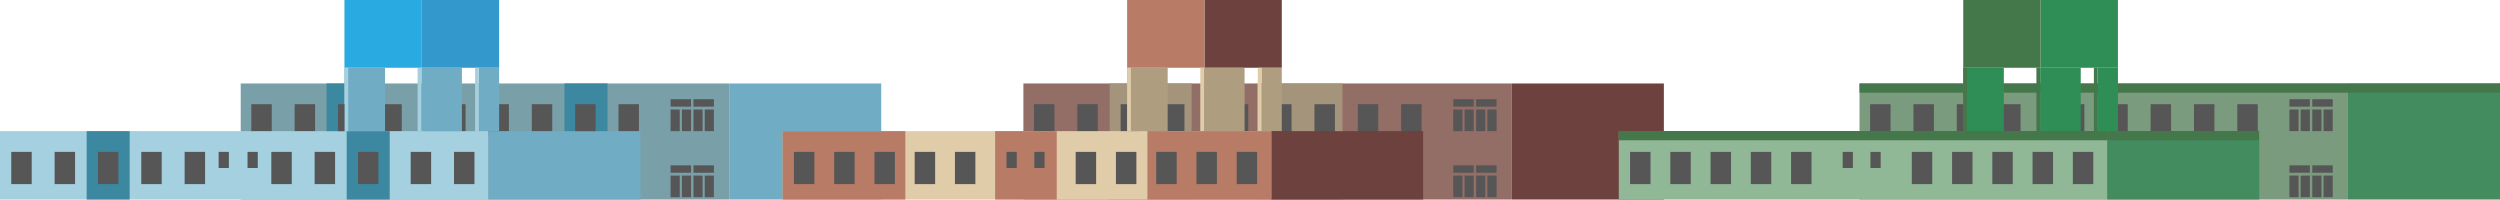 <svg width="802" height="64" viewBox="0 0 802 64" fill="none" xmlns="http://www.w3.org/2000/svg">
<g clip-path="url(#clip0_8845_972)">
<path d="M233.919 26.77H77.219V63.999H233.919V26.77Z" fill="#799FA8"/>
<path d="M282.692 26.77H233.922V63.999H282.692V26.77Z" fill="#70ACC4"/>
<path d="M218.069 35.131H215.129V42.071H218.069V35.131Z" fill="#565656"/>
<path d="M221.69 35.131H218.75V42.071H221.69V35.131Z" fill="#565656"/>
<path d="M225.401 35.131H222.461V42.071H225.401V35.131Z" fill="#565656"/>
<path d="M229.018 35.131H226.078V42.071H229.018V35.131Z" fill="#565656"/>
<path d="M221.689 31.83H215.129V34.21H221.689V31.83Z" fill="#565656"/>
<path d="M229.021 31.83H222.461V34.21H229.021V31.83Z" fill="#565656"/>
<path d="M218.069 56.33H215.129V63.27H218.069V56.33Z" fill="#565656"/>
<path d="M221.69 56.33H218.75V63.27H221.69V56.33Z" fill="#565656"/>
<path d="M225.401 56.33H222.461V63.27H225.401V56.33Z" fill="#565656"/>
<path d="M229.018 56.33H226.078V63.27H229.018V56.33Z" fill="#565656"/>
<path d="M221.689 53.039H215.129V55.419H221.689V53.039Z" fill="#565656"/>
<path d="M229.021 53.039H222.461V55.419H229.021V53.039Z" fill="#565656"/>
<path d="M142.798 33.43H136.238V43.77H142.798V33.43Z" fill="#565656"/>
<path d="M128.888 33.43H122.328V43.77H128.888V33.43Z" fill="#565656"/>
<path d="M101.08 33.43H94.519V43.77H101.08V33.43Z" fill="#565656"/>
<path d="M87.181 33.43H80.621V43.77H87.181V33.43Z" fill="#565656"/>
<path d="M204.97 33.43H198.41V43.77H204.97V33.43Z" fill="#565656"/>
<path d="M177.162 33.43H170.602V43.77H177.162V33.43Z" fill="#565656"/>
<path d="M163.259 33.43H156.699V43.77H163.259V33.43Z" fill="#565656"/>
<path d="M149.361 33.43H142.801V43.77H149.361V33.43Z" fill="#565656"/>
<path d="M135.31 0H110.5V21.74H135.31V0Z" fill="#29ABE2"/>
<path d="M160.119 0H135.309V21.74H160.119V0Z" fill="#3399CC"/>
<path d="M160.119 21.74H153.609V42.07H160.119V21.74Z" fill="#70ACC4"/>
<path d="M148.182 21.74H135.172V42.07H148.182V21.74Z" fill="#70ACC4"/>
<path d="M135.169 21.74H133.969V42.07H135.169V21.74Z" fill="#A4D0E0"/>
<path d="M153.61 21.74H152.41V42.07H153.61V21.74Z" fill="#A4D0E0"/>
<path d="M156.7 42.07H0V64H156.7V42.07Z" fill="#A4D0E0"/>
<path d="M205.469 42.07H156.699V64H205.469V42.07Z" fill="#70ACC4"/>
<path d="M152.208 48.721H145.648V59.061H152.208V48.721Z" fill="#565656"/>
<path d="M138.31 48.721H131.75V59.061H138.31V48.721Z" fill="#565656"/>
<path d="M107.501 48.721H100.941V59.061H107.501V48.721Z" fill="#565656"/>
<path d="M93.599 48.721H87.039V59.061H93.599V48.721Z" fill="#565656"/>
<path d="M65.79 48.721H59.23V59.061H65.79V48.721Z" fill="#565656"/>
<path d="M73.421 48.721H70.141V53.891H73.421V48.721Z" fill="#565656"/>
<path d="M82.69 48.721H79.41V53.891H82.69V48.721Z" fill="#565656"/>
<path d="M51.88 48.721H45.32V59.061H51.88V48.721Z" fill="#565656"/>
<path d="M10.169 48.721H3.609V59.061H10.169V48.721Z" fill="#565656"/>
<path d="M485.001 26.77H328.301V63.999H485.001V26.77Z" fill="#936E67"/>
<path d="M430.649 26.77H403.289V63.999H430.649V26.77Z" fill="#A5947C"/>
<path d="M382.27 26.77H356V63.999H382.27V26.77Z" fill="#A5947C"/>
<path d="M533.77 26.77H485V63.999H533.77V26.77Z" fill="#6D423E"/>
<path d="M469.151 35.131H466.211V42.071H469.151V35.131Z" fill="#565656"/>
<path d="M472.768 35.131H469.828V42.071H472.768V35.131Z" fill="#565656"/>
<path d="M476.479 35.131H473.539V42.071H476.479V35.131Z" fill="#565656"/>
<path d="M480.1 35.131H477.16V42.071H480.1V35.131Z" fill="#565656"/>
<path d="M472.771 31.83H466.211V34.21H472.771V31.83Z" fill="#565656"/>
<path d="M480.099 31.83H473.539V34.21H480.099V31.83Z" fill="#565656"/>
<path d="M469.151 56.33H466.211V63.27H469.151V56.33Z" fill="#565656"/>
<path d="M472.768 56.33H469.828V63.27H472.768V56.33Z" fill="#565656"/>
<path d="M476.479 56.33H473.539V63.27H476.479V56.33Z" fill="#565656"/>
<path d="M480.1 56.33H477.16V63.27H480.1V56.33Z" fill="#565656"/>
<path d="M472.771 53.039H466.211V55.419H472.771V53.039Z" fill="#565656"/>
<path d="M480.099 53.039H473.539V55.419H480.099V53.039Z" fill="#565656"/>
<path d="M393.88 33.43H387.32V43.77H393.88V33.43Z" fill="#565656"/>
<path d="M379.97 33.43H373.41V43.77H379.97V33.43Z" fill="#565656"/>
<path d="M366.06 33.43H359.5V43.77H366.06V33.43Z" fill="#565656"/>
<path d="M352.162 33.43H345.602V43.77H352.162V33.43Z" fill="#565656"/>
<path d="M338.259 33.43H331.699V43.77H338.259V33.43Z" fill="#565656"/>
<path d="M456.048 33.43H449.488V43.77H456.048V33.43Z" fill="#565656"/>
<path d="M442.15 33.43H435.59V43.77H442.15V33.43Z" fill="#565656"/>
<path d="M428.24 33.43H421.68V43.77H428.24V33.43Z" fill="#565656"/>
<path d="M414.341 33.43H407.781V43.77H414.341V33.43Z" fill="#565656"/>
<path d="M400.439 33.43H393.879V43.77H400.439V33.43Z" fill="#565656"/>
<path d="M411.201 0H386.391V21.74H411.201V0Z" fill="#6D423E"/>
<path d="M411.19 21.74H404.68V42.07H411.19V21.74Z" fill="#AF9D80"/>
<path d="M399.26 21.74H386.25V42.07H399.26V21.74Z" fill="#AF9D80"/>
<path d="M374.588 21.74H361.578V42.07H374.588V21.74Z" fill="#AF9D80"/>
<path d="M386.392 0H361.582V21.74H386.392V0Z" fill="#B77B66"/>
<path d="M386.251 21.74H385.051V42.07H386.251V21.74Z" fill="#E0CCA9"/>
<path d="M404.692 21.74H403.492V42.07H404.692V21.74Z" fill="#E0CCA9"/>
<path d="M362.79 21.74H361.59V42.07H362.79V21.74Z" fill="#E0CCA9"/>
<path d="M407.77 42.07H251.07V64H407.77V42.07Z" fill="#E0CCA9"/>
<path d="M456.551 42.07H407.781V64H456.551V42.07Z" fill="#6D423E"/>
<path d="M364.548 48.721H357.988V59.061H364.548V48.721Z" fill="#565656"/>
<path d="M351.638 48.721H345.078V59.061H351.638V48.721Z" fill="#565656"/>
<path d="M312.9 48.721H306.34V59.061H312.9V48.721Z" fill="#565656"/>
<path d="M299.99 48.721H293.43V59.061H299.99V48.721Z" fill="#565656"/>
<path d="M753.231 26.77H596.531V63.999H753.231V26.77Z" fill="#7B9B7E"/>
<path d="M802 26.77H753.23V63.999H802V26.77Z" fill="#428C60"/>
<path d="M737.381 35.131H734.441V42.071H737.381V35.131Z" fill="#565656"/>
<path d="M740.999 35.131H738.059V42.071H740.999V35.131Z" fill="#565656"/>
<path d="M744.721 35.131H741.781V42.071H744.721V35.131Z" fill="#565656"/>
<path d="M748.338 35.131H745.398V42.071H748.338V35.131Z" fill="#565656"/>
<path d="M741.001 31.83H734.441V34.21H741.001V31.83Z" fill="#565656"/>
<path d="M748.341 31.83H741.781V34.21H748.341V31.83Z" fill="#565656"/>
<path d="M737.381 56.33H734.441V63.27H737.381V56.33Z" fill="#565656"/>
<path d="M740.999 56.33H738.059V63.27H740.999V56.33Z" fill="#565656"/>
<path d="M744.721 56.33H741.781V63.27H744.721V56.33Z" fill="#565656"/>
<path d="M748.338 56.33H745.398V63.27H748.338V56.33Z" fill="#565656"/>
<path d="M741.001 53.039H734.441V55.419H741.001V53.039Z" fill="#565656"/>
<path d="M748.341 53.039H741.781V55.419H748.341V53.039Z" fill="#565656"/>
<path d="M662.111 33.43H655.551V43.77H662.111V33.43Z" fill="#565656"/>
<path d="M648.208 33.43H641.648V43.77H648.208V33.43Z" fill="#565656"/>
<path d="M634.298 33.43H627.738V43.77H634.298V33.43Z" fill="#565656"/>
<path d="M620.4 33.43H613.84V43.77H620.4V33.43Z" fill="#565656"/>
<path d="M606.49 33.43H599.93V43.77H606.49V33.43Z" fill="#565656"/>
<path d="M724.29 33.43H717.73V43.77H724.29V33.43Z" fill="#565656"/>
<path d="M710.38 33.43H703.82V43.77H710.38V33.43Z" fill="#565656"/>
<path d="M696.482 33.43H689.922V43.77H696.482V33.43Z" fill="#565656"/>
<path d="M682.58 33.43H676.02V43.77H682.58V33.43Z" fill="#565656"/>
<path d="M668.669 33.43H662.109V43.77H668.669V33.43Z" fill="#565656"/>
<path d="M679.431 0H654.621V21.74H679.431V0Z" fill="#2F8E56"/>
<path d="M676.009 42.07H519.309V64H676.009V42.07Z" fill="#90B796"/>
<path d="M724.782 42.07H676.012V64H724.782V42.07Z" fill="#428C60"/>
<path d="M671.529 48.721H664.969V59.061H671.529V48.721Z" fill="#565656"/>
<path d="M658.611 48.721H652.051V59.061H658.611V48.721Z" fill="#565656"/>
<path d="M645.701 48.721H639.141V59.061H645.701V48.721Z" fill="#565656"/>
<path d="M632.79 48.721H626.23V59.061H632.79V48.721Z" fill="#565656"/>
<path d="M619.869 48.721H613.309V59.061H619.869V48.721Z" fill="#565656"/>
<path d="M581.138 48.721H574.578V59.061H581.138V48.721Z" fill="#565656"/>
<path d="M594.409 48.721H591.129V53.891H594.409V48.721Z" fill="#565656"/>
<path d="M603.319 48.721H600.039V53.891H603.319V48.721Z" fill="#565656"/>
<path d="M568.22 48.721H561.66V59.061H568.22V48.721Z" fill="#565656"/>
<path d="M555.31 48.721H548.75V59.061H555.31V48.721Z" fill="#565656"/>
<path d="M542.4 48.721H535.84V59.061H542.4V48.721Z" fill="#565656"/>
<path d="M529.49 48.721H522.93V59.061H529.49V48.721Z" fill="#565656"/>
<path d="M676.009 42.029H519.309V44.999H676.009V42.029Z" fill="#44774A"/>
<path d="M802.001 26.77H596.531V29.739H802.001V26.77Z" fill="#44774A"/>
<path d="M724.622 42.029H676.012V44.999H724.622V42.029Z" fill="#44774A"/>
<path d="M654.619 0H629.809V21.74H654.619V0Z" fill="#44774A"/>
<path d="M679.44 21.74H672.93V42.07H679.44V21.74Z" fill="#2F8E56"/>
<path d="M667.498 21.74H654.488V42.07H667.498V21.74Z" fill="#2F8E56"/>
<path d="M654.481 21.74H653.281V42.07H654.481V21.74Z" fill="#44774A"/>
<path d="M672.919 21.74H671.719V42.07H672.919V21.74Z" fill="#44774A"/>
<path d="M642.83 21.74H629.82V42.07H642.83V21.74Z" fill="#2F8E56"/>
<path d="M631.02 21.74H629.82V42.07H631.02V21.74Z" fill="#44774A"/>
<path d="M338.998 42.07H319.238V64H338.998V42.07Z" fill="#B77B66"/>
<path d="M290.428 42.07H251.078V64H290.428V42.07Z" fill="#B77B66"/>
<path d="M407.94 42.07H368.09V64H407.94V42.07Z" fill="#B77B66"/>
<path d="M326.171 48.721H322.891V53.891H326.171V48.721Z" fill="#565656"/>
<path d="M335.089 48.721H331.809V53.891H335.089V48.721Z" fill="#565656"/>
<path d="M287.08 48.721H280.52V59.061H287.08V48.721Z" fill="#565656"/>
<path d="M274.162 48.721H267.602V59.061H274.162V48.721Z" fill="#565656"/>
<path d="M261.251 48.721H254.691V59.061H261.251V48.721Z" fill="#565656"/>
<path d="M403.29 48.721H396.73V59.061H403.29V48.721Z" fill="#565656"/>
<path d="M390.38 48.721H383.82V59.061H390.38V48.721Z" fill="#565656"/>
<path d="M377.47 48.721H370.91V59.061H377.47V48.721Z" fill="#565656"/>
<path d="M41.601 42.07H27.801V64H41.601V42.07Z" fill="#3C88A0"/>
<path d="M125.019 42.07H111.219V64H125.019V42.07Z" fill="#3C88A0"/>
<path d="M194.89 26.77H181.09V42.069H194.89V26.77Z" fill="#3C88A0"/>
<path d="M110.5 26.77H104.75V42.069H110.5V26.77Z" fill="#3C88A0"/>
<path d="M24.079 48.721H17.52V59.061H24.079V48.721Z" fill="#565656"/>
<path d="M37.982 48.721H31.422V59.061H37.982V48.721Z" fill="#565656"/>
<path d="M121.4 48.721H114.84V59.061H121.4V48.721Z" fill="#565656"/>
<path d="M191.072 33.43H184.512V42.07H191.072V33.43Z" fill="#565656"/>
<path d="M123.522 21.74H110.512V42.07H123.522V21.74Z" fill="#70ACC4"/>
<path d="M111.712 21.74H110.512V42.07H111.712V21.74Z" fill="#A4D0E0"/>
<path d="M110.502 33.43H108.422V42.07H110.502V33.43Z" fill="#565656"/>
</g>
<defs>
<clipPath id="clip0_8845_972">
<rect width="802" height="64" fill="white"/>
</clipPath>
</defs>
</svg>
